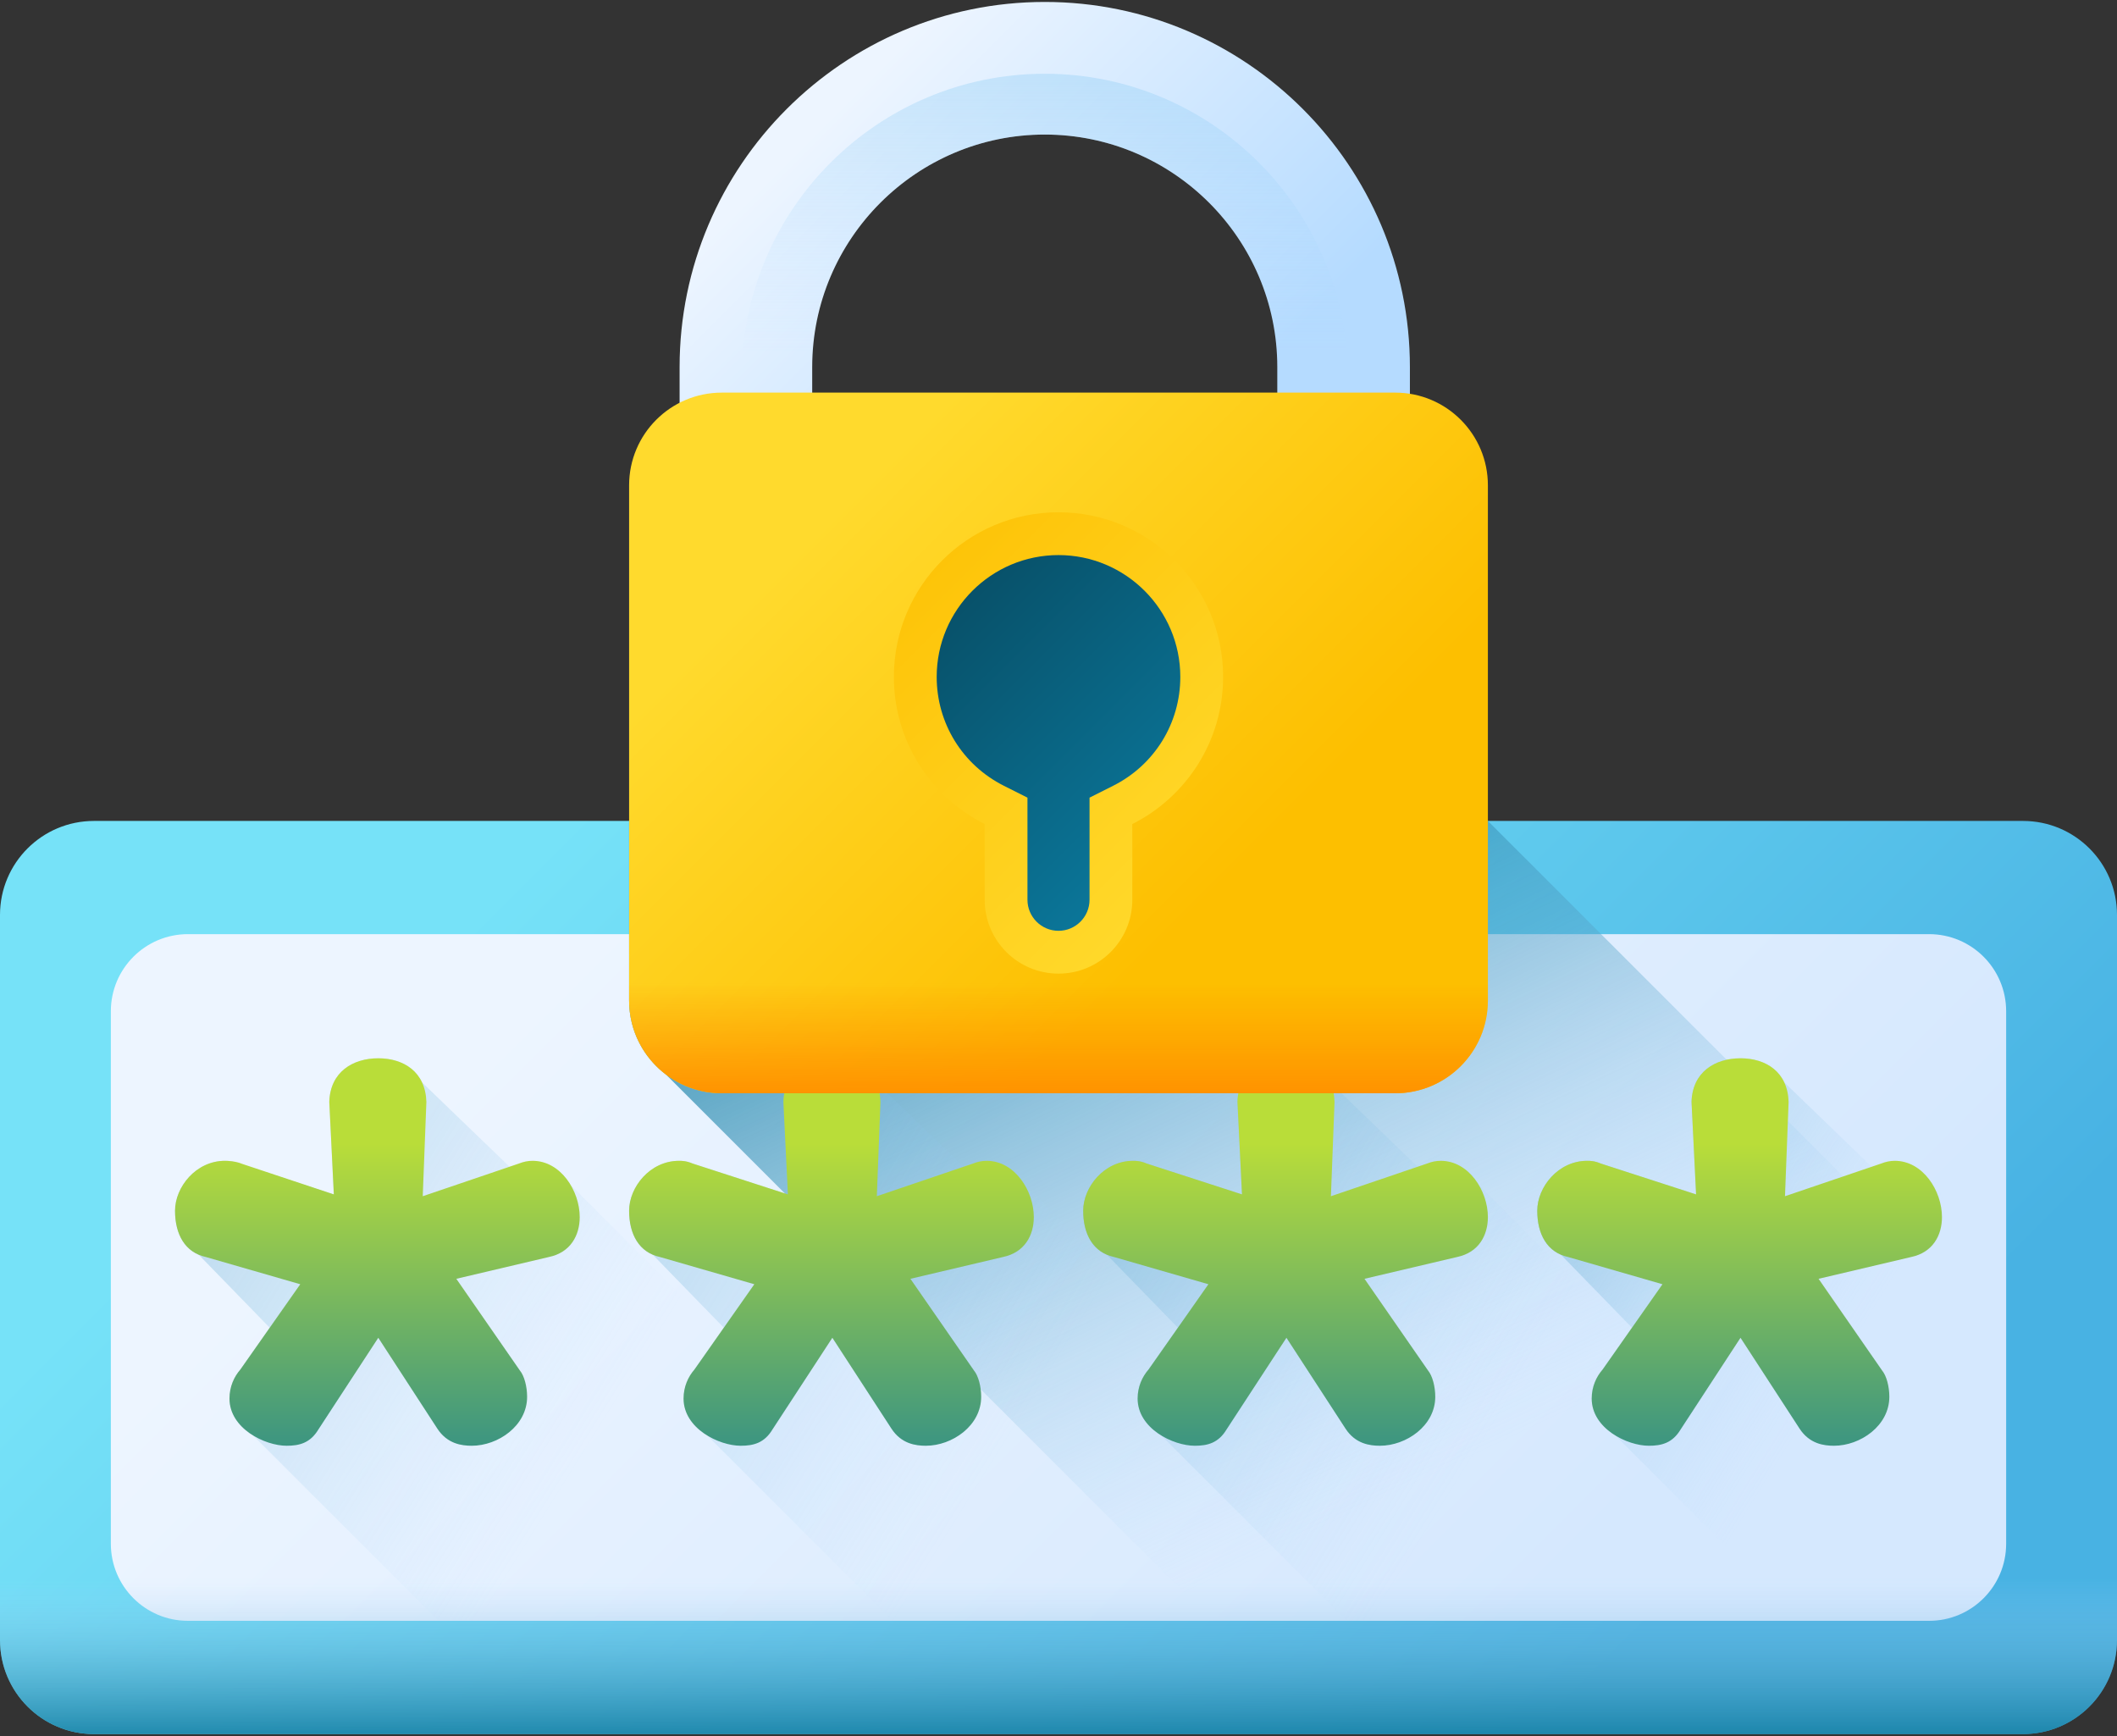 <svg width="100" height="82" viewBox="0 0 100 82" fill="none" xmlns="http://www.w3.org/2000/svg">
    <rect x="0" y="0" width="100" height="82" fill="#333333" stroke="none"/>
    <path d="M95.561 81.908H4.439C1.987 81.908 0 79.921 0 77.469V43.216C0 40.764 1.987 38.777 4.439 38.777H95.561C98.013 38.777 100 40.764 100 43.216V77.469C100 79.921 98.013 81.908 95.561 81.908Z" fill="url(#paint0_linear_6601_251487)"/>
    <path d="M91.122 76.56H8.878C6.866 76.56 5.236 74.93 5.236 72.918V47.767C5.236 45.755 6.866 44.124 8.878 44.124H91.122C93.134 44.124 94.764 45.755 94.764 47.767V72.918C94.764 74.93 93.134 76.56 91.122 76.56V76.56Z" fill="url(#paint1_linear_6601_251487)"/>
    <path d="M31.47 50.767L62.612 81.908H95.561C98.013 81.908 100 79.921 100 77.469V68.494L70.283 38.777H29.717V47.263C29.717 48.696 30.406 49.968 31.47 50.767V50.767Z" fill="url(#paint2_linear_6601_251487)"/>
    <path d="M47.55 76.561H20.714L11.955 67.802C11.337 67.423 10.841 66.831 10.841 66.061C10.841 65.504 11.054 65.034 11.353 64.69L12.741 62.715L9.388 59.268C8.632 58.947 8.269 58.168 8.269 57.19C8.269 56.076 9.254 54.831 10.626 54.831C10.754 54.831 10.969 54.831 11.269 54.959L15.769 56.417L15.554 52.046C15.598 50.63 16.67 49.989 17.868 49.989C18.769 49.989 19.574 50.349 19.937 51.129L24.069 55.111L24.514 54.959C24.727 54.875 24.942 54.831 25.155 54.831C25.927 54.831 26.555 55.31 26.943 55.954L33.989 63L47.55 76.561Z" fill="url(#paint3_linear_6601_251487)"/>
    <path d="M68.999 76.561H42.163L33.404 67.802C32.786 67.423 32.29 66.831 32.29 66.061C32.29 65.504 32.503 65.034 32.803 64.689L33.989 63L34.19 62.714L30.837 59.267C30.081 58.947 29.718 58.168 29.718 57.189C29.718 56.075 30.703 54.831 32.075 54.831C32.203 54.831 32.419 54.831 32.718 54.959L37.218 56.417L37.003 52.046C37.047 50.63 38.119 49.989 39.317 49.989C40.218 49.989 41.021 50.349 41.386 51.128L45.519 55.111L45.961 54.959C46.176 54.875 46.391 54.83 46.604 54.83C47.377 54.83 48.004 55.31 48.392 55.954L68.999 76.561Z" fill="url(#paint4_linear_6601_251487)"/>
    <path d="M90.446 76.561H63.612L54.853 67.802C54.236 67.423 53.737 66.831 53.737 66.061C53.737 65.504 53.952 65.034 54.252 64.689L55.438 63L55.64 62.714L52.284 59.267C51.53 58.947 51.165 58.168 51.165 57.189C51.165 56.075 52.153 54.831 53.524 54.831C53.653 54.831 53.866 54.831 54.168 54.959L58.668 56.417L58.452 52.046C58.497 50.63 59.566 49.989 60.767 49.989C61.668 49.989 62.47 50.349 62.835 51.128L66.968 55.111L67.41 54.959C67.625 54.875 67.838 54.83 68.053 54.83C68.826 54.83 69.451 55.31 69.841 55.954L76.887 63L90.446 76.561Z" fill="url(#paint5_linear_6601_251487)"/>
    <path d="M94.764 59.427V72.917C94.764 74.93 93.133 76.561 91.123 76.561H85.059L76.3 67.802C75.685 67.423 75.186 66.831 75.186 66.061C75.186 65.504 75.402 65.034 75.701 64.689L76.888 63L77.089 62.714L73.734 59.267C72.98 58.947 72.615 58.168 72.615 57.189C72.615 56.075 73.603 54.831 74.974 54.831C75.103 54.831 75.316 54.831 75.615 54.959L80.118 56.417L79.902 52.046C79.944 50.63 81.016 49.989 82.216 49.989C83.118 49.989 83.92 50.349 84.285 51.128L88.415 55.111L88.86 54.959C89.075 54.875 89.288 54.83 89.504 54.83C90.276 54.83 90.901 55.31 91.291 55.954L94.764 59.427Z" fill="url(#paint6_linear_6601_251487)"/>
    <path d="M24.556 64.733C24.77 64.99 24.899 65.504 24.899 65.976C24.899 67.347 23.527 68.29 22.284 68.29C21.813 68.29 21.127 68.204 20.655 67.476L17.869 63.19L15.041 67.519C14.655 68.162 14.141 68.29 13.54 68.29C12.512 68.29 10.84 67.476 10.84 66.061C10.84 65.504 11.055 65.033 11.354 64.69L14.183 60.661L9.726 59.375C8.74 59.161 8.268 58.303 8.268 57.189C8.268 56.075 9.254 54.831 10.626 54.831C10.755 54.831 11.135 54.846 11.435 54.974L15.769 56.417L15.555 52.046C15.598 50.631 16.669 49.988 17.869 49.988C19.069 49.988 20.098 50.631 20.141 52.046L19.969 56.503L24.513 54.96C24.727 54.874 24.941 54.831 25.156 54.831C26.485 54.831 27.384 56.246 27.384 57.489C27.384 58.346 26.956 59.161 25.927 59.375L21.555 60.404L24.556 64.733Z" fill="url(#paint7_linear_6601_251487)"/>
    <path d="M46.005 64.733C46.219 64.99 46.348 65.504 46.348 65.976C46.348 67.347 44.976 68.29 43.733 68.29C43.262 68.29 42.576 68.204 42.105 67.476L39.318 63.19L36.49 67.519C36.104 68.162 35.59 68.29 34.989 68.29C33.961 68.29 32.289 67.476 32.289 66.061C32.289 65.504 32.504 65.033 32.803 64.69L35.632 60.661L31.175 59.375C30.189 59.161 29.717 58.303 29.717 57.189C29.717 56.075 30.703 54.831 32.075 54.831C32.203 54.831 32.418 54.831 32.718 54.96L37.218 56.417L37.004 52.046C37.047 50.631 38.118 49.988 39.318 49.988C40.519 49.988 41.547 50.631 41.59 52.046L41.419 56.503L45.962 54.96C46.176 54.874 46.391 54.831 46.605 54.831C47.934 54.831 48.834 56.246 48.834 57.489C48.834 58.346 48.405 59.161 47.376 59.375L43.005 60.404L46.005 64.733Z" fill="url(#paint8_linear_6601_251487)"/>
    <path d="M67.454 64.733C67.668 64.99 67.797 65.504 67.797 65.976C67.797 67.347 66.425 68.29 65.182 68.29C64.711 68.29 64.025 68.204 63.554 67.476L60.767 63.19L57.939 67.519C57.553 68.162 57.039 68.29 56.438 68.29C55.41 68.29 53.738 67.476 53.738 66.061C53.738 65.504 53.953 65.033 54.253 64.69L57.081 60.661L52.624 59.375C51.638 59.161 51.166 58.303 51.166 57.189C51.166 56.075 52.152 54.831 53.524 54.831C53.653 54.831 53.867 54.831 54.167 54.96L58.667 56.417L58.453 52.046C58.496 50.631 59.568 49.988 60.767 49.988C61.968 49.988 62.996 50.631 63.039 52.046L62.868 56.503L67.411 54.96C67.625 54.874 67.84 54.831 68.054 54.831C69.383 54.831 70.283 56.246 70.283 57.489C70.283 58.346 69.854 59.161 68.826 59.375L64.454 60.404L67.454 64.733Z" fill="url(#paint9_linear_6601_251487)"/>
    <path d="M88.903 64.733C89.117 64.99 89.246 65.504 89.246 65.976C89.246 67.347 87.874 68.29 86.631 68.29C86.16 68.29 85.474 68.204 85.002 67.476L82.216 63.19L79.388 67.519C79.002 68.162 78.488 68.29 77.887 68.29C76.859 68.29 75.187 67.476 75.187 66.061C75.187 65.504 75.402 65.033 75.702 64.69L78.53 60.661L74.073 59.375C73.087 59.161 72.615 58.303 72.615 57.189C72.615 56.075 73.601 54.831 74.973 54.831C75.102 54.831 75.316 54.831 75.616 54.96L80.117 56.417L79.902 52.046C79.945 50.631 81.016 49.988 82.216 49.988C83.417 49.988 84.445 50.631 84.488 52.046L84.317 56.503L88.86 54.96C89.074 54.874 89.289 54.831 89.503 54.831C90.832 54.831 91.732 56.246 91.732 57.489C91.732 58.346 91.303 59.161 90.275 59.375L85.903 60.404L88.903 64.733Z" fill="url(#paint10_linear_6601_251487)"/>
    <path d="M66.599 19.988H60.335V17.34C60.335 11.283 55.407 6.356 49.351 6.356C43.294 6.356 38.366 11.283 38.366 17.34V19.988H32.102V17.34C32.102 7.83 39.84 0.092 49.351 0.092C58.861 0.092 66.599 7.829 66.599 17.34V19.988Z" fill="url(#paint11_linear_6601_251487)"/>
    <path d="M49.351 3.484C41.461 3.484 35.042 9.902 35.042 17.792V19.988H38.366V17.34C38.366 11.283 43.294 6.356 49.351 6.356C55.407 6.356 60.335 11.283 60.335 17.34V19.988H63.659V17.792C63.659 9.902 57.24 3.484 49.351 3.484V3.484Z" fill="url(#paint12_linear_6601_251487)"/>
    <path d="M65.904 51.641H34.096C31.678 51.641 29.717 49.681 29.717 47.263V22.924C29.717 20.505 31.678 18.545 34.096 18.545H65.904C68.323 18.545 70.283 20.506 70.283 22.924V47.263C70.283 49.681 68.322 51.641 65.904 51.641V51.641Z" fill="url(#paint13_linear_6601_251487)"/>
    <path d="M57.776 31.974C57.776 27.679 54.294 24.198 50 24.198C45.706 24.198 42.224 27.679 42.224 31.974C42.224 35.014 43.97 37.645 46.513 38.923V42.501C46.513 44.427 48.074 45.989 50 45.989C51.926 45.989 53.487 44.427 53.487 42.501V38.923C56.03 37.645 57.776 35.014 57.776 31.974V31.974Z" fill="url(#paint14_linear_6601_251487)"/>
    <path d="M50 43.967C49.192 43.967 48.534 43.309 48.534 42.501V37.677L47.421 37.117C45.463 36.132 44.246 34.161 44.246 31.973C44.246 28.8 46.827 26.219 50 26.219C53.173 26.219 55.754 28.801 55.754 31.973C55.754 34.161 54.538 36.132 52.579 37.117L51.466 37.677V42.501C51.466 43.309 50.808 43.967 50 43.967V43.967Z" fill="url(#paint15_linear_6601_251487)"/>
    <path d="M29.717 40.636V47.263C29.717 49.681 31.678 51.641 34.096 51.641H65.904C68.322 51.641 70.283 49.681 70.283 47.263V40.636H29.717Z" fill="url(#paint16_linear_6601_251487)"/>
    <path d="M0 68.29V77.469C0 79.921 1.987 81.908 4.439 81.908H95.561C98.013 81.908 100 79.921 100 77.469V68.29H0Z" fill="url(#paint17_linear_6601_251487)"/>
    <defs>
        <linearGradient id="paint0_linear_6601_251487" x1="27.646" y1="37.988" x2="72.389" y2="82.732" gradientUnits="userSpaceOnUse">
            <stop stop-color="#76E2F8"/>
            <stop offset="1" stop-color="#48B2E3"/>
        </linearGradient>
        <linearGradient id="paint1_linear_6601_251487" x1="30.925" y1="41.267" x2="69.105" y2="79.448" gradientUnits="userSpaceOnUse">
            <stop stop-color="#EDF5FF"/>
            <stop offset="1" stop-color="#D5E8FE"/>
        </linearGradient>
        <linearGradient id="paint2_linear_6601_251487" x1="69.777" y1="68.716" x2="50.692" y2="28.585" gradientUnits="userSpaceOnUse">
            <stop stop-color="#B5DBFF" stop-opacity="0"/>
            <stop offset="0.173" stop-color="#8FC5E9" stop-opacity="0.173"/>
            <stop offset="0.454" stop-color="#56A4C8" stop-opacity="0.454"/>
            <stop offset="0.696" stop-color="#2D8DB1" stop-opacity="0.696"/>
            <stop offset="0.885" stop-color="#147EA2" stop-opacity="0.885"/>
            <stop offset="1" stop-color="#0B799D"/>
        </linearGradient>
        <linearGradient id="paint3_linear_6601_251487" x1="27.834" y1="68.359" x2="-22.479" y2="36.944" gradientUnits="userSpaceOnUse">
            <stop stop-color="#B5DBFF" stop-opacity="0"/>
            <stop offset="0.173" stop-color="#8FC5E9" stop-opacity="0.173"/>
            <stop offset="0.454" stop-color="#56A4C8" stop-opacity="0.454"/>
            <stop offset="0.696" stop-color="#2D8DB1" stop-opacity="0.696"/>
            <stop offset="0.885" stop-color="#147EA2" stop-opacity="0.885"/>
            <stop offset="1" stop-color="#0B799D"/>
        </linearGradient>
        <linearGradient id="paint4_linear_6601_251487" x1="47.949" y1="67.526" x2="-2.364" y2="36.111" gradientUnits="userSpaceOnUse">
            <stop stop-color="#B5DBFF" stop-opacity="0"/>
            <stop offset="0.173" stop-color="#8FC5E9" stop-opacity="0.173"/>
            <stop offset="0.454" stop-color="#56A4C8" stop-opacity="0.454"/>
            <stop offset="0.696" stop-color="#2D8DB1" stop-opacity="0.696"/>
            <stop offset="0.885" stop-color="#147EA2" stop-opacity="0.885"/>
            <stop offset="1" stop-color="#0B799D"/>
        </linearGradient>
        <linearGradient id="paint5_linear_6601_251487" x1="70.165" y1="68.004" x2="19.852" y2="36.59" gradientUnits="userSpaceOnUse">
            <stop stop-color="#B5DBFF" stop-opacity="0"/>
            <stop offset="0.173" stop-color="#8FC5E9" stop-opacity="0.173"/>
            <stop offset="0.454" stop-color="#56A4C8" stop-opacity="0.454"/>
            <stop offset="0.696" stop-color="#2D8DB1" stop-opacity="0.696"/>
            <stop offset="0.885" stop-color="#147EA2" stop-opacity="0.885"/>
            <stop offset="1" stop-color="#0B799D"/>
        </linearGradient>
        <linearGradient id="paint6_linear_6601_251487" x1="86.635" y1="64.896" x2="54.55" y2="44.863" gradientUnits="userSpaceOnUse">
            <stop stop-color="#B5DBFF" stop-opacity="0"/>
            <stop offset="0.173" stop-color="#8FC5E9" stop-opacity="0.173"/>
            <stop offset="0.454" stop-color="#56A4C8" stop-opacity="0.454"/>
            <stop offset="0.696" stop-color="#2D8DB1" stop-opacity="0.696"/>
            <stop offset="0.885" stop-color="#147EA2" stop-opacity="0.885"/>
            <stop offset="1" stop-color="#0B799D"/>
        </linearGradient>
        <linearGradient id="paint7_linear_6601_251487" x1="17.826" y1="54.006" x2="17.826" y2="73.876" gradientUnits="userSpaceOnUse">
            <stop stop-color="#B9DD39"/>
            <stop offset="1" stop-color="#0B799D"/>
        </linearGradient>
        <linearGradient id="paint8_linear_6601_251487" x1="39.275" y1="54.006" x2="39.275" y2="73.876" gradientUnits="userSpaceOnUse">
            <stop stop-color="#B9DD39"/>
            <stop offset="1" stop-color="#0B799D"/>
        </linearGradient>
        <linearGradient id="paint9_linear_6601_251487" x1="60.724" y1="54.006" x2="60.724" y2="73.876" gradientUnits="userSpaceOnUse">
            <stop stop-color="#B9DD39"/>
            <stop offset="1" stop-color="#0B799D"/>
        </linearGradient>
        <linearGradient id="paint10_linear_6601_251487" x1="82.174" y1="54.006" x2="82.174" y2="73.876" gradientUnits="userSpaceOnUse">
            <stop stop-color="#B9DD39"/>
            <stop offset="1" stop-color="#0B799D"/>
        </linearGradient>
        <linearGradient id="paint11_linear_6601_251487" x1="39.454" y1="5.201" x2="55.593" y2="21.34" gradientUnits="userSpaceOnUse">
            <stop stop-color="#EDF5FF"/>
            <stop offset="1" stop-color="#B5DBFF"/>
        </linearGradient>
        <linearGradient id="paint12_linear_6601_251487" x1="49.351" y1="16.809" x2="49.351" y2="-21.887" gradientUnits="userSpaceOnUse">
            <stop stop-color="#B5DBFF" stop-opacity="0"/>
            <stop offset="0.243" stop-color="#93CEF6" stop-opacity="0.243"/>
            <stop offset="0.576" stop-color="#6ABFEC" stop-opacity="0.576"/>
            <stop offset="0.84" stop-color="#51B5E5" stop-opacity="0.84"/>
            <stop offset="1" stop-color="#48B2E3"/>
        </linearGradient>
        <linearGradient id="paint13_linear_6601_251487" x1="39.277" y1="24.37" x2="57.255" y2="42.348" gradientUnits="userSpaceOnUse">
            <stop stop-color="#FFDA2D"/>
            <stop offset="1" stop-color="#FDBF00"/>
        </linearGradient>
        <linearGradient id="paint14_linear_6601_251487" x1="57.859" y1="42.064" x2="39.926" y2="24.131" gradientUnits="userSpaceOnUse">
            <stop stop-color="#FFDA2D"/>
            <stop offset="1" stop-color="#FDBF00"/>
        </linearGradient>
        <linearGradient id="paint15_linear_6601_251487" x1="56.159" y1="40.365" x2="42.105" y2="26.311" gradientUnits="userSpaceOnUse">
            <stop stop-color="#0B799D"/>
            <stop offset="1" stop-color="#07485E"/>
        </linearGradient>
        <linearGradient id="paint16_linear_6601_251487" x1="50" y1="46.426" x2="50" y2="51.84" gradientUnits="userSpaceOnUse">
            <stop stop-color="#FF9100" stop-opacity="0"/>
            <stop offset="1" stop-color="#FF9100"/>
        </linearGradient>
        <linearGradient id="paint17_linear_6601_251487" x1="50" y1="74.559" x2="50" y2="83.047" gradientUnits="userSpaceOnUse">
            <stop stop-color="#B5DBFF" stop-opacity="0"/>
            <stop offset="0.173" stop-color="#8FC5E9" stop-opacity="0.173"/>
            <stop offset="0.454" stop-color="#56A4C8" stop-opacity="0.454"/>
            <stop offset="0.696" stop-color="#2D8DB1" stop-opacity="0.696"/>
            <stop offset="0.885" stop-color="#147EA2" stop-opacity="0.885"/>
            <stop offset="1" stop-color="#0B799D"/>
        </linearGradient>
    </defs>
</svg>
